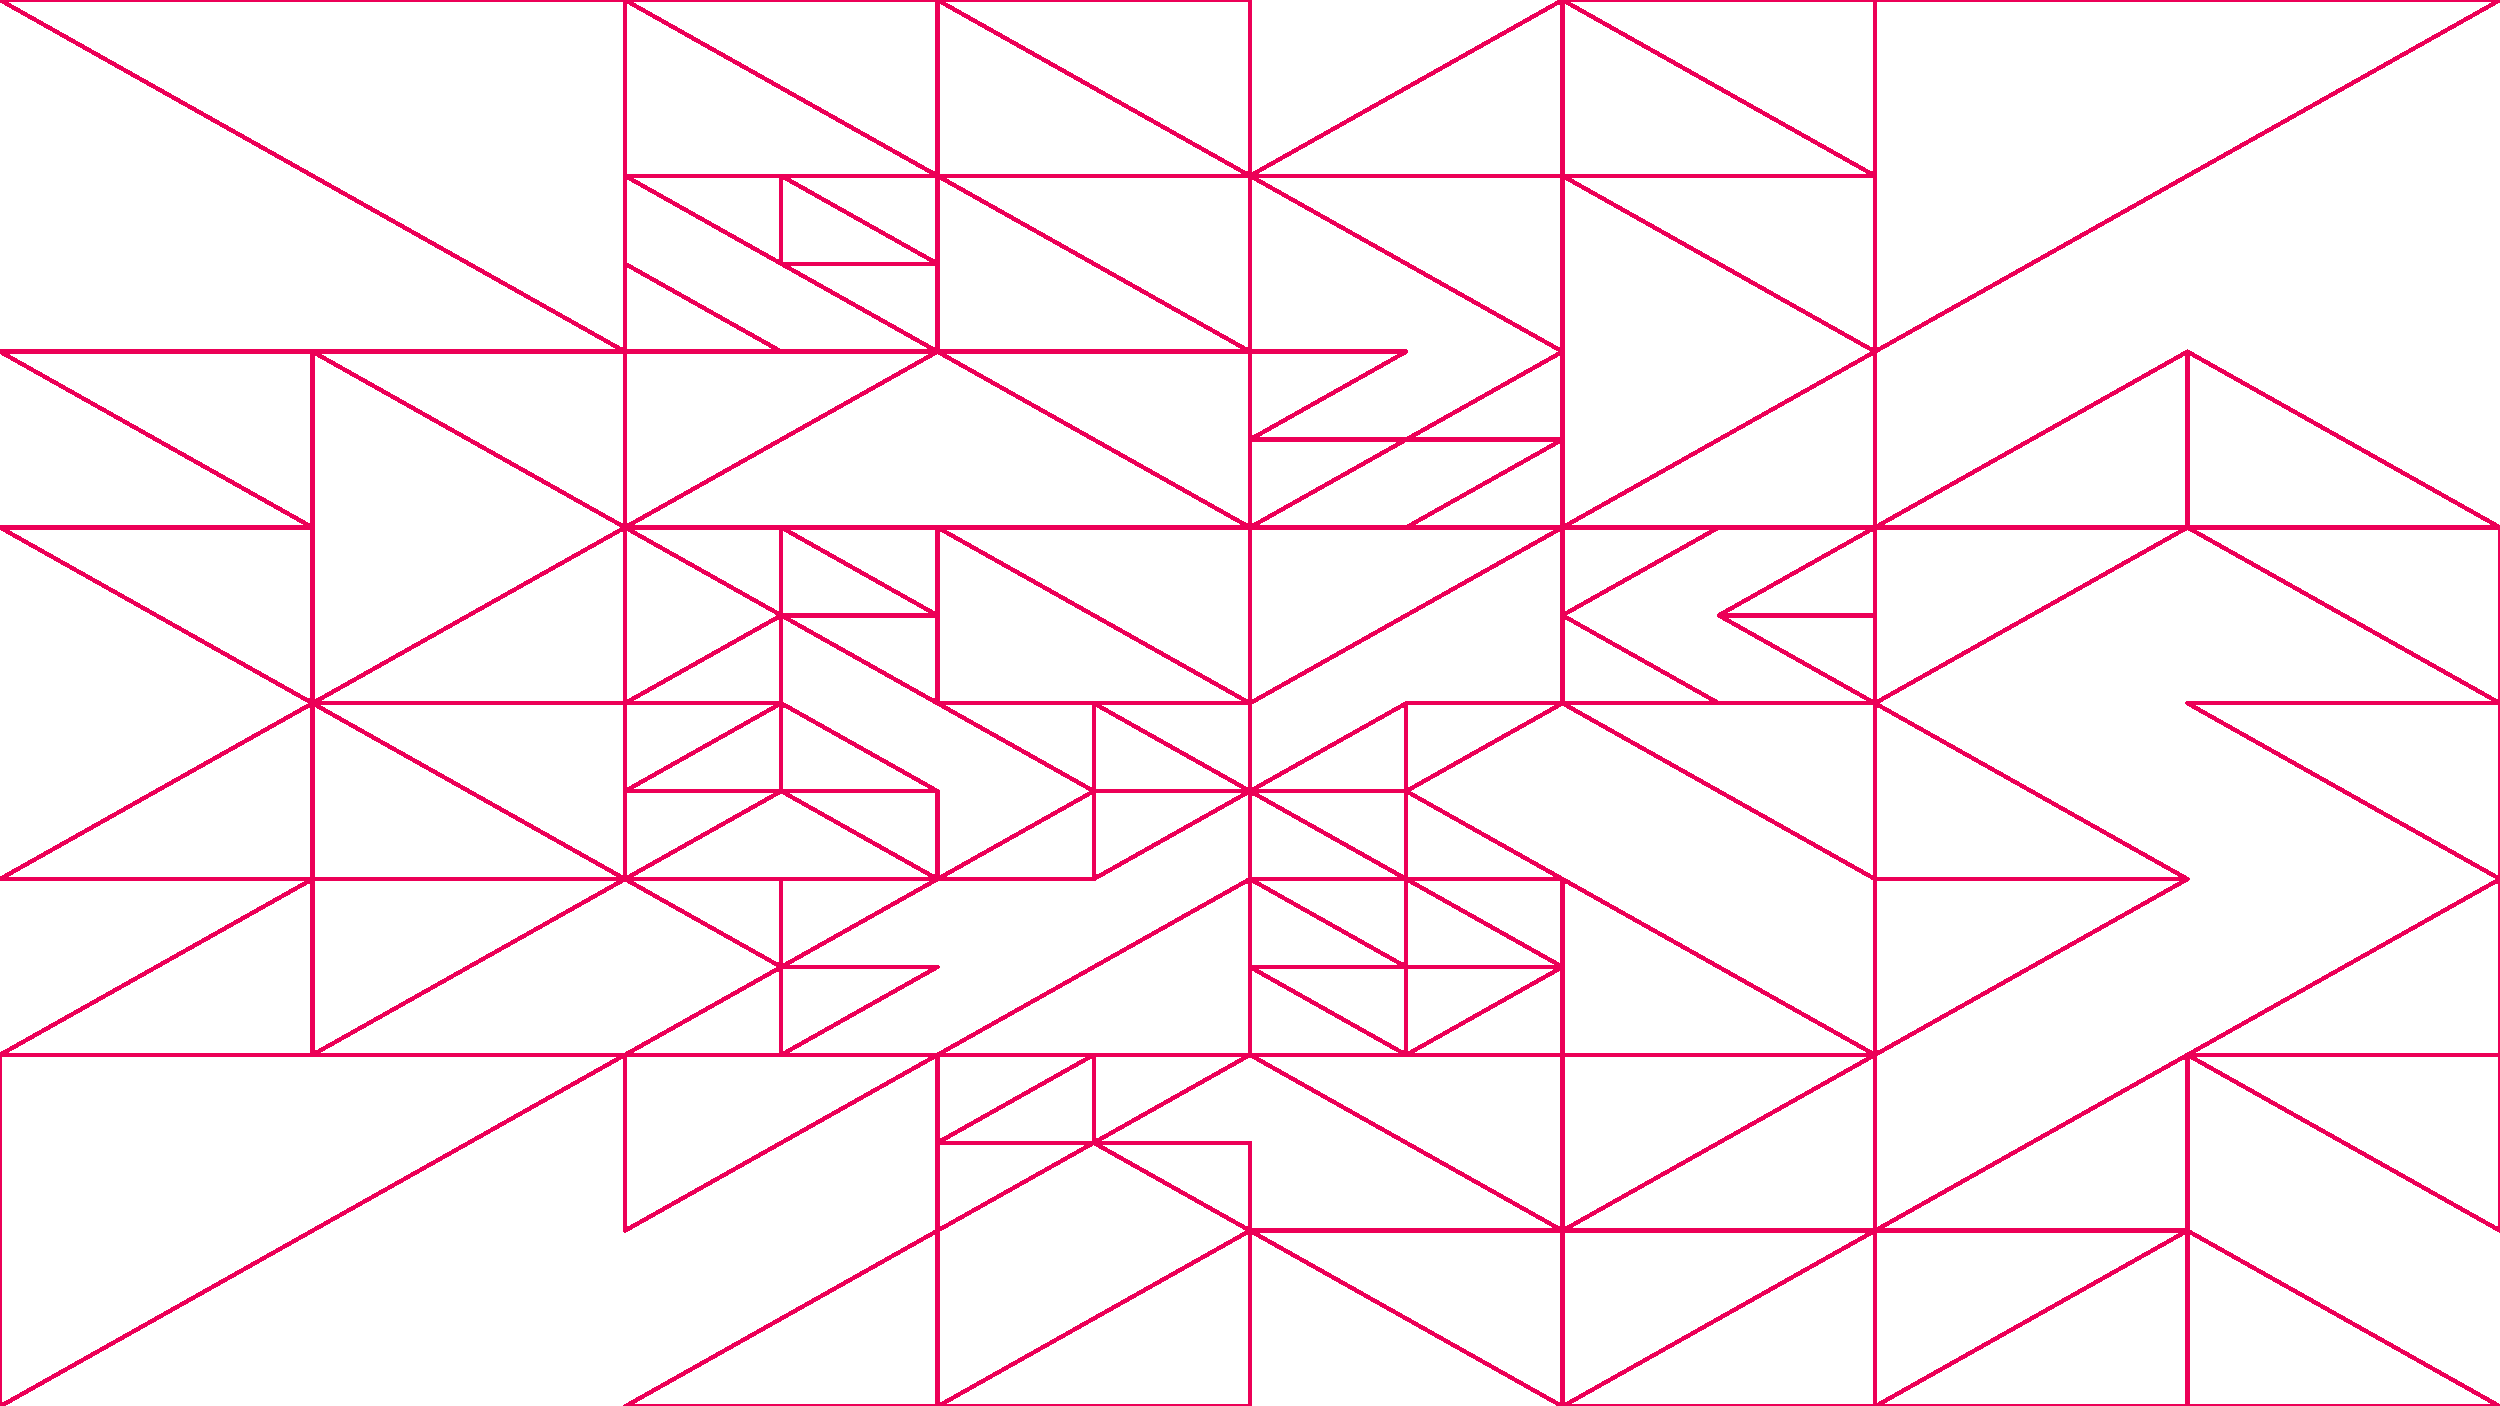 <svg xmlns="http://www.w3.org/2000/svg" version="1.1" xmlns:xlink="http://www.w3.org/1999/xlink" xmlns:svgjs="http://svgjs.dev/svgjs" viewBox="0 0 1422 800"><g shape-rendering="crispEdges" stroke-linejoin="round" fill="none" stroke-width="2.5" stroke="#ec0057"><polygon points="1066.5,200 1422,0 1066.5,0"></polygon><polygon points="1066.5,0 1066.5,100 888.75,0"></polygon><polygon points="711,100 888.75,0 888.75,100"></polygon><polygon points="888.75,100 888.75,200 711,100"></polygon><polygon points="1066.5,100 888.75,100 1066.5,200"></polygon><polygon points="1066.5,200 1066.5,300 888.75,300"></polygon><polygon points="888.75,250 799.875,250 888.75,200"></polygon><polygon points="799.875,200 711,200 711,250"></polygon><polygon points="711,250 711,300 799.875,250"></polygon><polygon points="799.875,300 888.75,250 888.75,300"></polygon><polygon points="888.75,300 711,300 711,400"></polygon><polygon points="977.625,350 1066.5,300 1066.5,350"></polygon><polygon points="977.625,300 888.75,300 888.75,350"></polygon><polygon points="888.75,350 977.625,400 888.75,400"></polygon><polygon points="977.625,350 1066.5,400 1066.5,350"></polygon><polygon points="1422,300 1244.25,200 1244.25,300"></polygon><polygon points="1244.25,300 1244.25,200 1066.5,300"></polygon><polygon points="1244.25,300 1066.5,300 1066.5,400"></polygon><polygon points="1422,400 1422,300 1244.25,300"></polygon><polygon points="711,0 533.25,0 711,100"></polygon><polygon points="533.25,0 355.5,0 533.25,100"></polygon><polygon points="444.375,100 533.25,150 533.25,100"></polygon><polygon points="355.5,100 444.375,150 444.375,100"></polygon><polygon points="444.375,200 355.5,150 355.5,200"></polygon><polygon points="444.375,150 533.25,150 533.25,200"></polygon><polygon points="533.25,100 711,100 711,200"></polygon><polygon points="355.5,0 355.5,200 0,0"></polygon><polygon points="355.5,200 177.75,200 355.5,300"></polygon><polygon points="177.75,300 0,200 177.75,200"></polygon><polygon points="177.75,300 0,300 177.75,400"></polygon><polygon points="177.75,400 355.5,300 355.5,400"></polygon><polygon points="533.25,200 711,300 711,200"></polygon><polygon points="355.5,300 533.25,200 355.5,200"></polygon><polygon points="533.25,300 533.25,350 444.375,300"></polygon><polygon points="444.375,300 444.375,350 355.5,300"></polygon><polygon points="355.5,400 444.375,350 444.375,400"></polygon><polygon points="533.25,400 533.25,350 444.375,350"></polygon><polygon points="711,300 711,400 533.25,300"></polygon><polygon points="711,450 711,400 622.125,400"></polygon><polygon points="622.125,450 622.125,400 533.25,400"></polygon><polygon points="622.125,500 622.125,450 533.25,500"></polygon><polygon points="711,450 622.125,450 622.125,500"></polygon><polygon points="444.375,450 533.25,450 444.375,400"></polygon><polygon points="355.5,400 444.375,400 355.5,450"></polygon><polygon points="355.5,500 444.375,450 355.5,450"></polygon><polygon points="533.25,450 444.375,450 533.25,500"></polygon><polygon points="444.375,550 533.25,500 444.375,500"></polygon><polygon points="444.375,550 355.5,500 444.375,500"></polygon><polygon points="444.375,550 444.375,600 355.5,600"></polygon><polygon points="444.375,600 533.25,550 444.375,550"></polygon><polygon points="711,600 711,500 533.25,600"></polygon><polygon points="355.5,500 355.5,400 177.75,400"></polygon><polygon points="177.75,400 0,500 177.75,500"></polygon><polygon points="177.75,500 0,600 177.75,600"></polygon><polygon points="177.75,600 355.5,500 177.75,500"></polygon><polygon points="355.5,600 0,800 0,600"></polygon><polygon points="622.125,650 622.125,600 711,600"></polygon><polygon points="622.125,600 533.25,600 533.25,650"></polygon><polygon points="622.125,650 533.25,650 533.25,700"></polygon><polygon points="711,700 711,650 622.125,650"></polygon><polygon points="355.5,600 355.5,700 533.25,600"></polygon><polygon points="533.25,700 533.25,800 355.5,800"></polygon><polygon points="533.25,800 711,800 711,700"></polygon><polygon points="1422,400 1244.25,400 1422,500"></polygon><polygon points="1066.5,400 1244.25,500 1066.5,500"></polygon><polygon points="1244.25,500 1066.5,600 1066.5,500"></polygon><polygon points="1422,500 1244.25,600 1422,600"></polygon><polygon points="1066.5,400 888.75,400 1066.5,500"></polygon><polygon points="799.875,450 888.75,400 799.875,400"></polygon><polygon points="799.875,400 799.875,450 711,450"></polygon><polygon points="711,500 799.875,500 711,450"></polygon><polygon points="799.875,450 888.75,500 799.875,500"></polygon><polygon points="799.875,500 888.75,550 799.875,550"></polygon><polygon points="799.875,550 799.875,500 711,500"></polygon><polygon points="799.875,600 711,550 799.875,550"></polygon><polygon points="888.75,550 799.875,600 799.875,550"></polygon><polygon points="1066.5,600 888.75,600 888.75,500"></polygon><polygon points="1066.5,700 1066.5,600 888.75,700"></polygon><polygon points="711,600 888.75,600 888.75,700"></polygon><polygon points="888.75,700 711,700 888.75,800"></polygon><polygon points="1066.5,700 888.75,800 1066.5,800"></polygon><polygon points="1244.25,600 1422,700 1422,600"></polygon><polygon points="1244.25,600 1244.25,700 1066.5,700"></polygon><polygon points="1244.25,700 1244.25,800 1066.5,800"></polygon><polygon points="1244.25,700 1422,800 1244.25,800"></polygon></g><g fill="hsl(220, 62%, 45%)" stroke-width="3" stroke="hsl(220, 43%, 13%)"></g></svg>